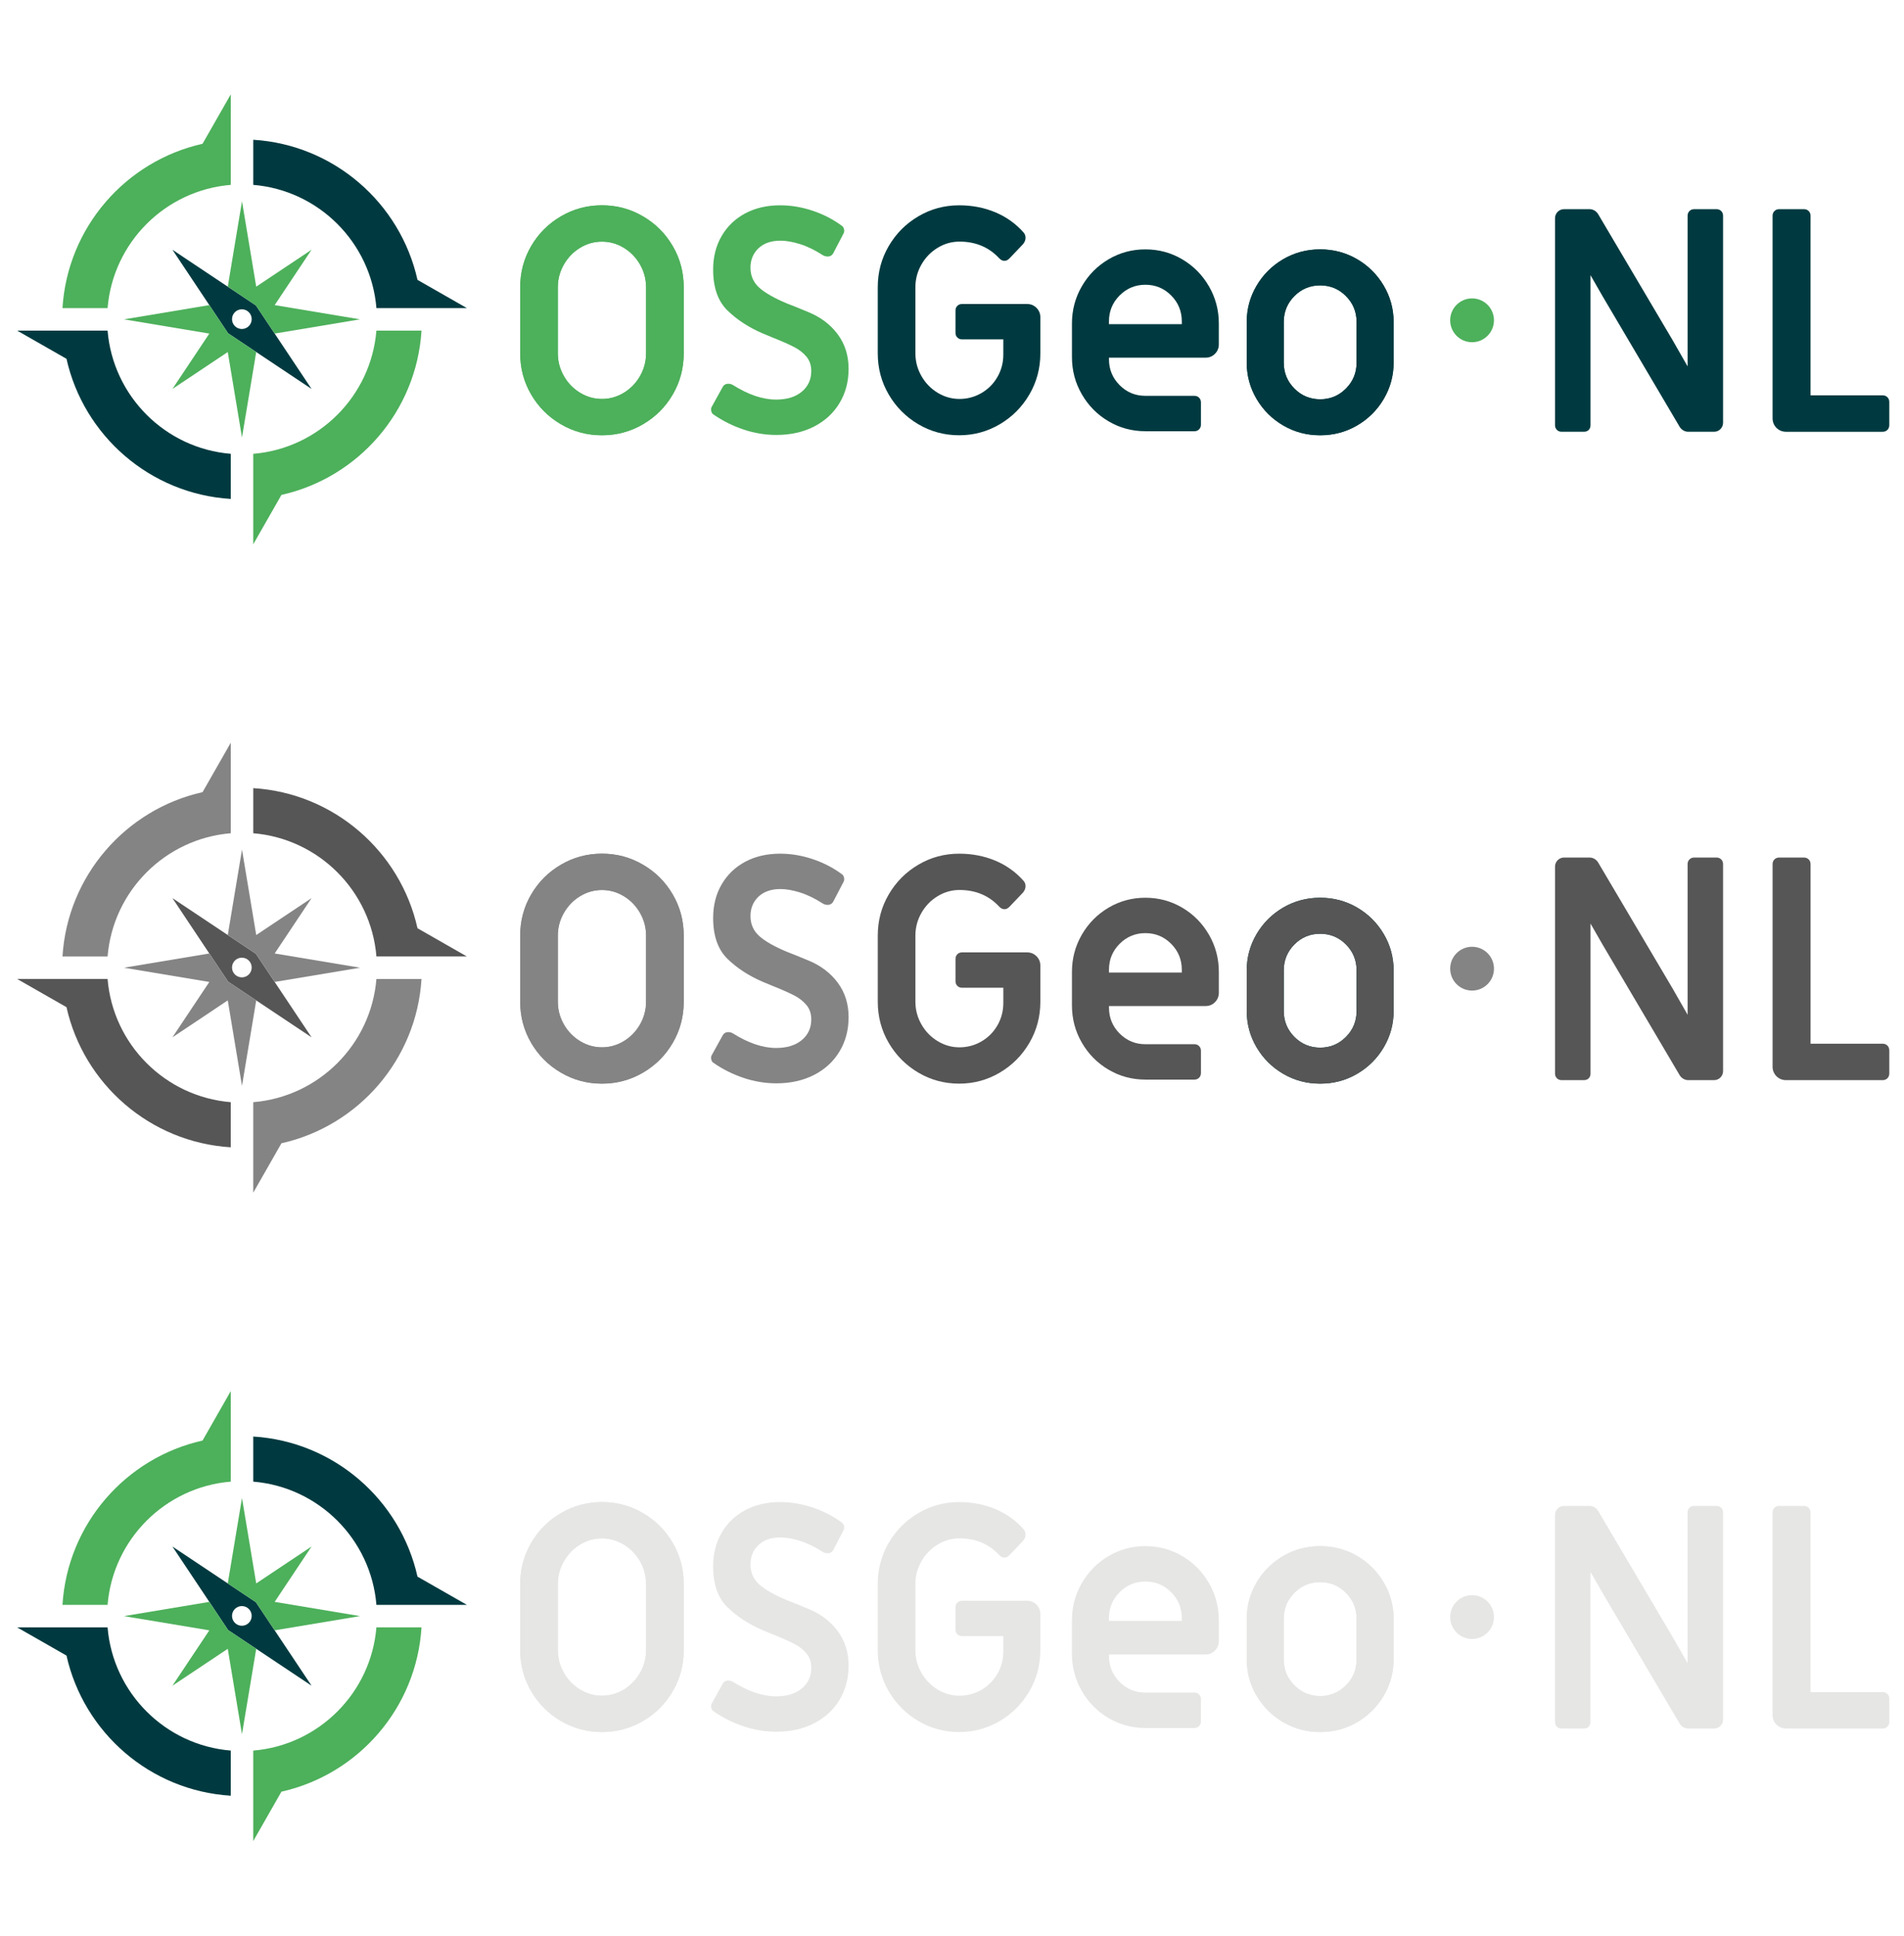 <?xml version="1.0" encoding="UTF-8" standalone="no"?>
<!-- Generator: Adobe Illustrator 17.0.1, SVG Export Plug-In . SVG Version: 6.00 Build 0)  -->

<svg
   xmlns:dc="http://purl.org/dc/elements/1.1/"
   xmlns:cc="http://creativecommons.org/ns#"
   xmlns:rdf="http://www.w3.org/1999/02/22-rdf-syntax-ns#"
   xmlns:svg="http://www.w3.org/2000/svg"
   xmlns="http://www.w3.org/2000/svg"
   xmlns:sodipodi="http://sodipodi.sourceforge.net/DTD/sodipodi-0.dtd"
   xmlns:inkscape="http://www.inkscape.org/namespaces/inkscape"
   version="1.1"
   id="Layer_1"
   x="0px"
   y="0px"
   width="185px"
   height="188px"
   viewBox="0 0 185 188"
   enable-background="new 0 0 185 188"
   xml:space="preserve"
   sodipodi:docname="logos2.svg"
   inkscape:version="0.92.3 (2405546, 2018-03-11)"><defs
   id="defs233"><polygon
     points="27.999 0.624 27.999 35.348 0.569 35.348 0.569 0.624"
     id="d" /><polygon
     points="0.458 0.791 31.955 0.791 31.955 40.793 0.458 40.793"
     id="c" /><polygon
     points="4.3233e-16 32.495 4.3233e-16 0.999 40.001 0.999 40.001 32.495"
     id="b" /><polygon
     points="31.704 40.953 0.207 40.953 0.207 0.999 31.704 0.999"
     id="a" /><polygon
     points="27.999 0.624 27.999 35.348 0.569 35.348 0.569 0.624"
     id="d-6" /><polygon
     points="0.458 0.791 31.955 0.791 31.955 40.793 0.458 40.793"
     id="c-4" /><polygon
     points="4.3233e-16 32.495 4.3233e-16 0.999 40.001 0.999 40.001 32.495"
     id="b-3" /><polygon
     points="31.704 40.953 0.207 40.953 0.207 0.999 31.704 0.999"
     id="a-4" /><polygon
     points="27.999 0.624 27.999 35.348 0.569 35.348 0.569 0.624"
     id="d-5" /><polygon
     points="0.458 0.791 31.955 0.791 31.955 40.793 0.458 40.793"
     id="c-8" /><polygon
     points="4.3233e-16 32.495 4.3233e-16 0.999 40.001 0.999 40.001 32.495"
     id="b-8" /><polygon
     points="31.704 40.953 0.207 40.953 0.207 0.999 31.704 0.999"
     id="a-9" /></defs><sodipodi:namedview
   pagecolor="#ffffff"
   bordercolor="#666666"
   borderopacity="1"
   objecttolerance="10"
   gridtolerance="10"
   guidetolerance="10"
   inkscape:pageopacity="0"
   inkscape:pageshadow="2"
   inkscape:window-width="2880"
   inkscape:window-height="1537"
   id="namedview231"
   showgrid="false"
   inkscape:snap-global="true"
   inkscape:zoom="2.5106383"
   inkscape:cx="-145.77869"
   inkscape:cy="137.48742"
   inkscape:window-x="-9"
   inkscape:window-y="-9"
   inkscape:window-maximized="1"
   inkscape:current-layer="Layer_1"
   inkscape:snap-bbox="false" />



<g
   transform="translate(-99.85,-77.597)"
   id="Dutch_Local_Chapter" /><g
   id="g5599"
   transform="matrix(0.504,0,0,0.504,231.935,73.112)"><path
     id="path45-9"
     d="m -352.05,61.642 c -2.421,-1.417 -4.333,-3.329 -5.741,-5.741 -1.406,-2.413 -2.112,-5.057 -2.112,-7.928 v -12.735 c 0,-2.871 0.706,-5.512 2.112,-7.922 1.409,-2.415 3.321,-4.33 5.741,-5.741 2.418,-1.419 5.054,-2.128 7.912,-2.128 2.855,0 5.491,0.708 7.912,2.128 2.418,1.411 4.333,3.326 5.739,5.741 1.409,2.41 2.112,5.052 2.112,7.922 v 12.734 c 0,2.871 -0.703,5.515 -2.112,7.928 -1.406,2.413 -3.321,4.325 -5.739,5.741 -2.421,1.414 -5.057,2.122 -7.912,2.122 -2.858,10e-4 -5.494,-0.707 -7.912,-2.121 m 12.135,-6.072 c 1.308,-0.796 2.349,-1.872 3.124,-3.228 0.772,-1.358 1.158,-2.812 1.158,-4.37 v -12.734 c 0,-1.558 -0.386,-3.012 -1.158,-4.367 -0.775,-1.353 -1.816,-2.434 -3.124,-3.23 -1.308,-0.796 -2.716,-1.196 -4.224,-1.196 -1.508,0 -2.916,0.399 -4.224,1.196 -1.308,0.796 -2.349,1.877 -3.124,3.23 -0.772,1.355 -1.161,2.809 -1.161,4.367 v 12.734 c 0,1.558 0.389,3.012 1.161,4.37 0.775,1.355 1.816,2.431 3.124,3.228 1.308,0.796 2.716,1.196 4.224,1.196 1.508,0 2.917,-0.4 4.224,-1.196"
     inkscape:connector-curvature="0"
     style="fill:#848484;fill-opacity:1" /><path
     id="path47-4"
     d="m -352.05,61.642 c -2.421,-1.417 -4.333,-3.329 -5.741,-5.741 -1.406,-2.413 -2.112,-5.057 -2.112,-7.928 v -12.735 c 0,-2.871 0.706,-5.512 2.112,-7.922 1.409,-2.415 3.321,-4.33 5.741,-5.741 2.418,-1.419 5.054,-2.128 7.912,-2.128 2.855,0 5.491,0.708 7.912,2.128 2.418,1.411 4.333,3.326 5.739,5.741 1.409,2.41 2.112,5.052 2.112,7.922 v 12.734 c 0,2.871 -0.703,5.515 -2.112,7.928 -1.406,2.413 -3.321,4.325 -5.739,5.741 -2.421,1.414 -5.057,2.122 -7.912,2.122 -2.858,10e-4 -5.494,-0.707 -7.912,-2.121 m 12.135,-6.072 c 1.308,-0.796 2.349,-1.872 3.124,-3.228 0.772,-1.358 1.158,-2.812 1.158,-4.37 v -12.734 c 0,-1.558 -0.386,-3.012 -1.158,-4.367 -0.775,-1.353 -1.816,-2.434 -3.124,-3.23 -1.308,-0.796 -2.716,-1.196 -4.224,-1.196 -1.508,0 -2.916,0.399 -4.224,1.196 -1.308,0.796 -2.349,1.877 -3.124,3.23 -0.772,1.355 -1.161,2.809 -1.161,4.367 v 12.734 c 0,1.558 0.389,3.012 1.161,4.37 0.775,1.355 1.816,2.431 3.124,3.228 1.308,0.796 2.716,1.196 4.224,1.196 1.508,0 2.917,-0.4 4.224,-1.196"
     inkscape:connector-curvature="0"
     style="fill:#848484;fill-opacity:1" /><path
     id="path49-4"
     d="m -316.844,62.656 c -2.082,-0.698 -4.016,-1.662 -5.8,-2.9 -0.2,-0.12 -0.338,-0.328 -0.415,-0.626 -0.083,-0.304 -0.059,-0.57 0.059,-0.81 l 2.082,-3.768 c 0.237,-0.477 0.612,-0.719 1.129,-0.719 0.317,0 0.615,0.083 0.895,0.242 2.972,1.872 5.749,2.812 8.327,2.812 2.098,0 3.757,-0.514 4.966,-1.529 1.209,-1.017 1.814,-2.341 1.814,-3.976 0,-1.076 -0.298,-1.981 -0.892,-2.722 -0.597,-0.738 -1.39,-1.366 -2.378,-1.885 -0.993,-0.514 -2.442,-1.156 -4.343,-1.912 l -1.726,-0.716 c -2.698,-1.156 -4.966,-2.634 -6.809,-4.426 -1.845,-1.795 -2.77,-4.429 -2.77,-7.896 0,-2.431 0.546,-4.586 1.638,-6.458 1.092,-1.875 2.607,-3.329 4.551,-4.367 1.944,-1.036 4.184,-1.555 6.721,-1.555 2.104,0 4.194,0.352 6.277,1.049 2.08,0.7 3.955,1.664 5.622,2.9 0.197,0.117 0.336,0.328 0.415,0.628 0.08,0.298 0.059,0.57 -0.059,0.807 l -1.963,3.768 c -0.237,0.479 -0.618,0.716 -1.132,0.716 -0.32,0 -0.615,-0.08 -0.892,-0.237 -1.547,-0.999 -3.025,-1.715 -4.431,-2.154 -1.409,-0.439 -2.668,-0.658 -3.779,-0.658 -1.784,0 -3.193,0.49 -4.224,1.462 -1.031,0.98 -1.545,2.226 -1.545,3.742 0,1.553 0.565,2.839 1.694,3.856 1.132,1.015 2.945,2.043 5.443,3.081 0.357,0.12 1.715,0.668 4.074,1.643 2.359,0.977 4.234,2.402 5.622,4.274 1.39,1.877 2.082,4.09 2.082,6.639 0,2.474 -0.586,4.676 -1.755,6.61 -1.169,1.936 -2.807,3.441 -4.908,4.516 -2.101,1.075 -4.522,1.614 -7.257,1.614 -2.138,0.002 -4.25,-0.347 -6.333,-1.045"
     inkscape:connector-curvature="0"
     style="fill:#848484;fill-opacity:1" /><path
     id="path51-6"
     d="m -283.147,61.642 c -2.402,-1.417 -4.303,-3.329 -5.712,-5.741 -1.409,-2.413 -2.109,-5.057 -2.109,-7.928 v -12.735 c 0,-2.871 0.7,-5.512 2.109,-7.925 1.409,-2.415 3.31,-4.327 5.712,-5.739 2.397,-1.419 5.025,-2.128 7.882,-2.128 2.498,0 4.817,0.453 6.958,1.345 2.141,0.897 3.965,2.208 5.472,3.917 0.237,0.282 0.357,0.62 0.357,1.02 0,0.397 -0.16,0.796 -0.474,1.196 l -2.62,2.748 c -0.317,0.322 -0.634,0.479 -0.951,0.479 -0.397,0 -0.754,-0.176 -1.071,-0.538 -1.984,-2.109 -4.522,-3.169 -7.616,-3.169 -1.507,0 -2.913,0.399 -4.221,1.196 -1.31,0.796 -2.351,1.877 -3.124,3.23 -0.772,1.355 -1.158,2.809 -1.158,4.367 v 12.734 c 0,1.558 0.386,3.012 1.158,4.367 0.772,1.358 1.814,2.434 3.124,3.23 1.308,0.796 2.714,1.196 4.221,1.196 1.51,0 2.916,-0.378 4.226,-1.134 1.308,-0.759 2.338,-1.798 3.092,-3.113 0.754,-1.313 1.129,-2.751 1.129,-4.303 v -2.932 h -7.968 c -0.359,0 -0.655,-0.12 -0.895,-0.357 -0.237,-0.24 -0.357,-0.541 -0.357,-0.9 v -4.303 c 0,-0.357 0.12,-0.66 0.357,-0.897 0.24,-0.242 0.535,-0.357 0.895,-0.357 h 12.551 c 0.714,0 1.316,0.248 1.814,0.743 0.495,0.501 0.743,1.108 0.743,1.824 v 6.937 c 0,2.871 -0.706,5.515 -2.112,7.928 -1.406,2.413 -3.31,4.325 -5.709,5.741 -2.402,1.414 -5.009,2.122 -7.821,2.122 -2.857,10e-4 -5.486,-0.707 -7.882,-2.121"
     inkscape:connector-curvature="0"
     style="fill:#565656;fill-opacity:1" /><path
     id="path53-9"
     d="m -246.482,61.07 c -2.162,-1.273 -3.877,-3.009 -5.145,-5.203 -1.27,-2.189 -1.904,-4.58 -1.904,-7.174 v -6.458 c 0,-2.591 0.634,-4.985 1.904,-7.179 1.268,-2.189 2.983,-3.925 5.145,-5.201 2.16,-1.276 4.53,-1.917 7.108,-1.917 2.578,0 4.948,0.642 7.108,1.917 2.162,1.276 3.877,3.012 5.145,5.201 1.27,2.194 1.907,4.588 1.907,7.179 v 4.008 c 0,0.716 -0.25,1.324 -0.743,1.821 -0.498,0.501 -1.102,0.746 -1.816,0.746 h -18.62 v 0.304 c 0,1.952 0.684,3.614 2.053,4.99 1.369,1.377 3.025,2.061 4.967,2.061 h 9.459 c 0.357,0 0.655,0.122 0.892,0.362 0.237,0.24 0.357,0.535 0.357,0.895 v 4.309 c 0,0.357 -0.12,0.655 -0.357,0.897 -0.237,0.237 -0.535,0.357 -0.892,0.357 h -9.459 c -2.58,0 -4.95,-0.639 -7.109,-1.915 m 14.127,-18.718 v -0.535 c 0,-1.957 -0.684,-3.619 -2.051,-4.996 -1.369,-1.374 -3.028,-2.061 -4.969,-2.061 -1.941,0 -3.598,0.687 -4.967,2.061 -1.369,1.377 -2.053,3.038 -2.053,4.996 v 0.535 z"
     inkscape:connector-curvature="0"
     style="fill:#565656;fill-opacity:1" /><path
     id="path55-4"
     d="m -212.786,61.879 c -2.162,-1.257 -3.877,-2.959 -5.148,-5.113 -1.268,-2.154 -1.901,-4.487 -1.901,-6.998 v -7.835 c 0,-2.511 0.634,-4.844 1.901,-6.998 1.27,-2.149 2.985,-3.856 5.148,-5.113 2.16,-1.254 4.53,-1.883 7.108,-1.883 2.578,0 4.945,0.628 7.108,1.883 2.16,1.257 3.877,2.964 5.148,5.113 1.268,2.154 1.904,4.487 1.904,6.998 v 7.835 c 0,2.511 -0.636,4.844 -1.904,6.998 -1.27,2.154 -2.988,3.856 -5.148,5.113 -2.162,1.257 -4.53,1.883 -7.108,1.883 -2.578,0 -4.948,-0.626 -7.108,-1.883 m 12.074,-7.118 c 1.369,-1.374 2.053,-3.041 2.053,-4.993 v -7.835 c 0,-1.952 -0.684,-3.616 -2.053,-4.993 -1.366,-1.377 -3.025,-2.061 -4.966,-2.061 -1.944,0 -3.6,0.684 -4.969,2.061 -1.366,1.377 -2.051,3.041 -2.051,4.993 v 7.835 c 0,1.952 0.684,3.619 2.051,4.993 1.369,1.377 3.025,2.066 4.969,2.066 1.941,10e-4 3.6,-0.689 4.966,-2.066"
     inkscape:connector-curvature="0"
     style="fill:#003a40" /><path
     id="path57-9"
     d="m -200.71,54.764 c 1.369,-1.374 2.053,-3.041 2.053,-4.994 v -7.835 c 0,-1.952 -0.684,-3.615 -2.053,-4.994 -1.367,-1.376 -3.025,-2.06 -4.968,-2.06 -1.943,0 -3.599,0.685 -4.968,2.06 -1.367,1.378 -2.051,3.041 -2.051,4.994 v 7.835 c 0,1.952 0.685,3.62 2.051,4.994 1.369,1.376 3.025,2.067 4.968,2.067 1.943,0 3.601,-0.692 4.968,-2.067 m -12.075,7.118 c -2.161,-1.256 -3.877,-2.958 -5.148,-5.113 -1.268,-2.155 -1.902,-4.488 -1.902,-6.999 v -7.835 c 0,-2.511 0.634,-4.844 1.902,-6.999 1.27,-2.148 2.986,-3.857 5.148,-5.113 2.159,-1.254 4.53,-1.884 7.107,-1.884 2.579,0 4.945,0.629 7.109,1.884 2.159,1.256 3.877,2.965 5.148,5.113 1.268,2.155 1.904,4.488 1.904,6.999 v 7.835 c 0,2.511 -0.636,4.844 -1.904,6.999 -1.27,2.155 -2.988,3.857 -5.148,5.113 -2.164,1.257 -4.53,1.884 -7.109,1.884 -2.578,-0.001 -4.948,-0.628 -7.107,-1.884"
     inkscape:connector-curvature="0"
     style="fill:#565656;fill-opacity:1" /><g
     id="g63-2"
     transform="translate(-474.849,-9.138)"
     style="fill:#565656;fill-opacity:1"><path
       id="path59-1"
       d="M 314.447,70.966 V 31.068 c 0,-0.96 0.78,-1.74 1.74,-1.74 h 4.92 c 0.66,0 1.26,0.36 1.619,0.9 l 14.4,24.359 2.879,5.04 V 30.588 c 0,-0.72 0.54,-1.26 1.261,-1.26 h 4.319 c 0.72,0 1.26,0.54 1.26,1.26 v 39.898 c 0,0.96 -0.779,1.74 -1.739,1.74 h -4.98 c -0.659,0 -1.26,-0.36 -1.619,-0.9 l -14.88,-25.199 -2.34,-4.08 v 28.919 c 0,0.78 -0.54,1.26 -1.26,1.26 h -4.32 c -0.72,0 -1.26,-0.54 -1.26,-1.26 z"
       inkscape:connector-curvature="0"
       style="fill:#565656;fill-opacity:1" /><path
       id="path61-9"
       d="M 356.388,69.646 V 30.588 c 0,-0.72 0.54,-1.26 1.26,-1.26 h 4.8 c 0.721,0 1.261,0.54 1.261,1.26 v 34.619 h 13.919 c 0.72,0 1.26,0.54 1.26,1.26 v 4.5 c 0,0.72 -0.54,1.26 -1.26,1.26 h -18.659 c -1.441,-0.001 -2.581,-1.141 -2.581,-2.581 z"
       inkscape:connector-curvature="0"
       style="fill:#565656;fill-opacity:1" /></g><path
     id="path65-4"
     d="m -172.172,41.608 c 0,-2.331 -1.89,-4.222 -4.222,-4.222 -2.331,0 -4.222,1.89 -4.222,4.222 0,2.331 1.89,4.222 4.222,4.222 2.331,0 4.222,-1.891 4.222,-4.222"
     inkscape:connector-curvature="0"
     style="fill:#848484;fill-opacity:1" /><g
     id="g84-9"
     transform="translate(-474.849,-9.138)"><path
       id="path70-3"
       d="M 59.147,24.648 V 15.956 7.21 L 53.71,16.729 C 38.899,20.044 27.669,32.826 26.707,48.395 h 8.694 C 36.444,35.761 46.514,25.691 59.147,24.648"
       inkscape:connector-curvature="0"
       style="fill:#848484;fill-opacity:1" /><path
       id="path72-0"
       d="m 35.4,52.729 h -8.69 -8.747 l 9.519,5.437 c 3.317,14.811 16.095,26.041 31.664,27.003 V 76.473 C 46.512,75.433 36.442,65.363 35.4,52.729"
       inkscape:connector-curvature="0"
       style="fill:#565656;fill-opacity:1" /><path
       id="path74-5"
       d="m 87.23,48.394 h 8.692 8.745 L 95.148,42.955 C 91.835,28.146 79.05,16.916 63.484,15.956 v 8.692 c 12.633,1.043 22.701,11.113 23.746,23.746"
       inkscape:connector-curvature="0"
       style="fill:#565656;fill-opacity:1" /><path
       id="path76-5"
       d="m 63.482,76.475 v 8.692 8.747 l 5.437,-9.519 C 83.73,81.08 94.96,68.295 95.922,52.731 H 87.228 C 86.186,65.362 76.116,75.43 63.482,76.475"
       inkscape:connector-curvature="0"
       style="fill:#848484;fill-opacity:1" /><path
       id="path78-7"
       d="m 61.288,52.419 c -1.047,0 -1.897,-0.85 -1.897,-1.897 0,-1.05 0.85,-1.895 1.897,-1.895 1.047,0 1.895,0.845 1.895,1.895 0,1.047 -0.847,1.897 -1.895,1.897 M 63.996,47.88 47.904,37.151 58.633,53.244 74.726,63.973 Z"
       inkscape:connector-curvature="0"
       style="fill:#565656;fill-opacity:1" /><polygon
       id="polygon80-7"
       points="55.015,53.306 47.903,63.973 58.571,56.859 61.313,73.322 64.058,56.859 58.633,53.244 55.015,47.818 38.555,50.563 "
       style="fill:#848484;fill-opacity:1" /><polygon
       id="polygon82-0"
       points="61.315,27.803 58.573,44.263 63.996,47.881 67.614,53.304 84.074,50.561 67.614,47.818 74.725,37.149 64.058,44.263 "
       style="fill:#848484;fill-opacity:1" /></g></g><g
   id="g5621"
   transform="matrix(0.504,0,0,0.504,231.533,89.113)"><path
     id="path45-6"
     d="m -351.254,154.845 c -2.421,-1.417 -4.333,-3.329 -5.741,-5.741 -1.406,-2.413 -2.112,-5.057 -2.112,-7.928 v -12.735 c 0,-2.871 0.706,-5.512 2.112,-7.922 1.409,-2.415 3.321,-4.33 5.741,-5.741 2.418,-1.419 5.054,-2.128 7.912,-2.128 2.855,0 5.491,0.708 7.912,2.128 2.418,1.411 4.333,3.326 5.739,5.741 1.409,2.41 2.112,5.052 2.112,7.922 v 12.734 c 0,2.871 -0.703,5.515 -2.112,7.928 -1.406,2.413 -3.321,4.325 -5.739,5.741 -2.421,1.414 -5.057,2.122 -7.912,2.122 -2.858,0.001 -5.494,-0.707 -7.912,-2.121 m 12.135,-6.072 c 1.308,-0.796 2.349,-1.872 3.124,-3.228 0.772,-1.358 1.158,-2.812 1.158,-4.37 v -12.734 c 0,-1.558 -0.386,-3.012 -1.158,-4.367 -0.775,-1.353 -1.816,-2.434 -3.124,-3.23 -1.308,-0.796 -2.716,-1.196 -4.224,-1.196 -1.508,0 -2.916,0.399 -4.224,1.196 -1.308,0.796 -2.349,1.877 -3.124,3.23 -0.772,1.355 -1.161,2.809 -1.161,4.367 v 12.734 c 0,1.558 0.389,3.012 1.161,4.37 0.775,1.355 1.816,2.431 3.124,3.228 1.308,0.796 2.716,1.196 4.224,1.196 1.508,0 2.917,-0.4 4.224,-1.196"
     inkscape:connector-curvature="0"
     style="fill:#e6e6e5;fill-opacity:1" /><path
     id="path47-6"
     d="m -351.254,154.845 c -2.421,-1.417 -4.333,-3.329 -5.741,-5.741 -1.406,-2.413 -2.112,-5.057 -2.112,-7.928 v -12.735 c 0,-2.871 0.706,-5.512 2.112,-7.922 1.409,-2.415 3.321,-4.33 5.741,-5.741 2.418,-1.419 5.054,-2.128 7.912,-2.128 2.855,0 5.491,0.708 7.912,2.128 2.418,1.411 4.333,3.326 5.739,5.741 1.409,2.41 2.112,5.052 2.112,7.922 v 12.734 c 0,2.871 -0.703,5.515 -2.112,7.928 -1.406,2.413 -3.321,4.325 -5.739,5.741 -2.421,1.414 -5.057,2.122 -7.912,2.122 -2.858,0.001 -5.494,-0.707 -7.912,-2.121 m 12.135,-6.072 c 1.308,-0.796 2.349,-1.872 3.124,-3.228 0.772,-1.358 1.158,-2.812 1.158,-4.37 v -12.734 c 0,-1.558 -0.386,-3.012 -1.158,-4.367 -0.775,-1.353 -1.816,-2.434 -3.124,-3.23 -1.308,-0.796 -2.716,-1.196 -4.224,-1.196 -1.508,0 -2.916,0.399 -4.224,1.196 -1.308,0.796 -2.349,1.877 -3.124,3.23 -0.772,1.355 -1.161,2.809 -1.161,4.367 v 12.734 c 0,1.558 0.389,3.012 1.161,4.37 0.775,1.355 1.816,2.431 3.124,3.228 1.308,0.796 2.716,1.196 4.224,1.196 1.508,0 2.917,-0.4 4.224,-1.196"
     inkscape:connector-curvature="0"
     style="fill:#e6e6e5;fill-opacity:1" /><path
     id="path49-9"
     d="m -316.048,155.859 c -2.082,-0.698 -4.016,-1.662 -5.8,-2.9 -0.2,-0.12 -0.338,-0.328 -0.415,-0.626 -0.083,-0.304 -0.059,-0.57 0.059,-0.81 l 2.082,-3.768 c 0.237,-0.477 0.612,-0.719 1.129,-0.719 0.317,0 0.615,0.083 0.895,0.242 2.972,1.872 5.749,2.812 8.327,2.812 2.098,0 3.757,-0.514 4.966,-1.529 1.209,-1.017 1.814,-2.341 1.814,-3.976 0,-1.076 -0.298,-1.981 -0.892,-2.722 -0.597,-0.738 -1.39,-1.366 -2.378,-1.885 -0.993,-0.514 -2.442,-1.156 -4.343,-1.912 l -1.726,-0.716 c -2.698,-1.156 -4.966,-2.634 -6.809,-4.426 -1.845,-1.795 -2.77,-4.429 -2.77,-7.896 0,-2.431 0.546,-4.586 1.638,-6.458 1.092,-1.875 2.607,-3.329 4.551,-4.367 1.944,-1.036 4.184,-1.555 6.721,-1.555 2.104,0 4.194,0.352 6.277,1.049 2.08,0.7 3.955,1.664 5.622,2.9 0.197,0.117 0.336,0.328 0.415,0.628 0.08,0.298 0.059,0.57 -0.059,0.807 l -1.963,3.768 c -0.237,0.479 -0.618,0.716 -1.132,0.716 -0.32,0 -0.615,-0.08 -0.892,-0.237 -1.547,-0.999 -3.025,-1.715 -4.431,-2.154 -1.409,-0.439 -2.668,-0.658 -3.779,-0.658 -1.784,0 -3.193,0.49 -4.224,1.462 -1.031,0.98 -1.545,2.226 -1.545,3.742 0,1.553 0.565,2.839 1.694,3.856 1.132,1.015 2.945,2.043 5.443,3.081 0.357,0.12 1.715,0.668 4.074,1.643 2.359,0.977 4.234,2.402 5.622,4.274 1.39,1.877 2.082,4.09 2.082,6.639 0,2.474 -0.586,4.676 -1.755,6.61 -1.169,1.936 -2.807,3.441 -4.908,4.516 -2.101,1.075 -4.522,1.614 -7.257,1.614 -2.138,0.002 -4.25,-0.347 -6.333,-1.045"
     inkscape:connector-curvature="0"
     style="fill:#e6e6e5;fill-opacity:1" /><path
     id="path51-5"
     d="m -282.351,154.845 c -2.402,-1.417 -4.303,-3.329 -5.712,-5.741 -1.409,-2.413 -2.109,-5.057 -2.109,-7.928 v -12.735 c 0,-2.871 0.7,-5.512 2.109,-7.925 1.409,-2.415 3.31,-4.327 5.712,-5.739 2.397,-1.419 5.025,-2.128 7.882,-2.128 2.498,0 4.817,0.453 6.958,1.345 2.141,0.897 3.965,2.208 5.472,3.917 0.237,0.282 0.357,0.62 0.357,1.02 0,0.397 -0.16,0.796 -0.474,1.196 l -2.62,2.748 c -0.317,0.322 -0.634,0.479 -0.951,0.479 -0.397,0 -0.754,-0.176 -1.071,-0.538 -1.984,-2.109 -4.522,-3.169 -7.616,-3.169 -1.507,0 -2.913,0.399 -4.221,1.196 -1.31,0.796 -2.351,1.877 -3.124,3.23 -0.772,1.355 -1.158,2.809 -1.158,4.367 v 12.734 c 0,1.558 0.386,3.012 1.158,4.367 0.772,1.358 1.814,2.434 3.124,3.23 1.308,0.796 2.714,1.196 4.221,1.196 1.51,0 2.916,-0.378 4.226,-1.134 1.308,-0.759 2.338,-1.798 3.092,-3.113 0.754,-1.313 1.129,-2.751 1.129,-4.303 v -2.932 h -7.968 c -0.359,0 -0.655,-0.12 -0.895,-0.357 -0.237,-0.24 -0.357,-0.541 -0.357,-0.9 v -4.303 c 0,-0.357 0.12,-0.66 0.357,-0.897 0.24,-0.242 0.535,-0.357 0.895,-0.357 h 12.551 c 0.714,0 1.316,0.248 1.814,0.743 0.495,0.501 0.743,1.108 0.743,1.824 v 6.937 c 0,2.871 -0.706,5.515 -2.112,7.928 -1.406,2.413 -3.31,4.325 -5.709,5.741 -2.402,1.414 -5.009,2.122 -7.821,2.122 -2.857,0.001 -5.486,-0.707 -7.882,-2.121"
     inkscape:connector-curvature="0"
     style="fill:#e6e6e5;fill-opacity:1" /><path
     id="path53-5"
     d="m -245.686,154.273 c -2.162,-1.273 -3.877,-3.009 -5.145,-5.203 -1.27,-2.189 -1.904,-4.58 -1.904,-7.174 v -6.458 c 0,-2.591 0.634,-4.985 1.904,-7.179 1.268,-2.189 2.983,-3.925 5.145,-5.201 2.16,-1.276 4.53,-1.917 7.108,-1.917 2.578,0 4.948,0.642 7.108,1.917 2.162,1.276 3.877,3.012 5.145,5.201 1.27,2.194 1.907,4.588 1.907,7.179 v 4.008 c 0,0.716 -0.25,1.324 -0.743,1.821 -0.498,0.501 -1.102,0.746 -1.816,0.746 h -18.62 v 0.304 c 0,1.952 0.684,3.614 2.053,4.99 1.369,1.377 3.025,2.061 4.967,2.061 h 9.459 c 0.357,0 0.655,0.122 0.892,0.362 0.237,0.24 0.357,0.535 0.357,0.895 v 4.309 c 0,0.357 -0.12,0.655 -0.357,0.897 -0.237,0.237 -0.535,0.357 -0.892,0.357 h -9.459 c -2.58,0 -4.95,-0.639 -7.109,-1.915 m 14.127,-18.718 v -0.535 c 0,-1.957 -0.684,-3.619 -2.051,-4.996 -1.369,-1.374 -3.028,-2.061 -4.969,-2.061 -1.941,0 -3.598,0.687 -4.967,2.061 -1.369,1.377 -2.053,3.038 -2.053,4.996 v 0.535 z"
     inkscape:connector-curvature="0"
     style="fill:#e6e6e5;fill-opacity:1" /><path
     id="path55-6"
     d="m -211.99,155.082 c -2.162,-1.257 -3.877,-2.959 -5.148,-5.113 -1.268,-2.154 -1.901,-4.487 -1.901,-6.998 v -7.835 c 0,-2.511 0.634,-4.844 1.901,-6.998 1.27,-2.149 2.985,-3.856 5.148,-5.113 2.16,-1.254 4.53,-1.883 7.108,-1.883 2.578,0 4.945,0.628 7.108,1.883 2.16,1.257 3.877,2.964 5.148,5.113 1.268,2.154 1.904,4.487 1.904,6.998 v 7.835 c 0,2.511 -0.636,4.844 -1.904,6.998 -1.27,2.154 -2.988,3.856 -5.148,5.113 -2.162,1.257 -4.53,1.883 -7.108,1.883 -2.578,0 -4.948,-0.626 -7.108,-1.883 m 12.074,-7.118 c 1.369,-1.374 2.053,-3.041 2.053,-4.993 v -7.835 c 0,-1.952 -0.684,-3.616 -2.053,-4.993 -1.366,-1.377 -3.025,-2.061 -4.966,-2.061 -1.944,0 -3.6,0.684 -4.969,2.061 -1.366,1.377 -2.051,3.041 -2.051,4.993 v 7.835 c 0,1.952 0.684,3.619 2.051,4.993 1.369,1.377 3.025,2.066 4.969,2.066 1.941,0.001 3.6,-0.689 4.966,-2.066"
     inkscape:connector-curvature="0"
     style="fill:#e6e6e5;fill-opacity:1" /><path
     id="path57-0"
     d="m -199.914,147.967 c 1.369,-1.374 2.053,-3.041 2.053,-4.994 v -7.835 c 0,-1.952 -0.684,-3.615 -2.053,-4.994 -1.367,-1.376 -3.025,-2.06 -4.968,-2.06 -1.943,0 -3.599,0.685 -4.968,2.06 -1.367,1.378 -2.051,3.041 -2.051,4.994 v 7.835 c 0,1.952 0.685,3.62 2.051,4.994 1.369,1.376 3.025,2.067 4.968,2.067 1.943,0 3.601,-0.692 4.968,-2.067 m -12.075,7.118 c -2.161,-1.256 -3.877,-2.958 -5.148,-5.113 -1.268,-2.155 -1.902,-4.488 -1.902,-6.999 v -7.835 c 0,-2.511 0.634,-4.844 1.902,-6.999 1.27,-2.148 2.986,-3.857 5.148,-5.113 2.159,-1.254 4.53,-1.884 7.107,-1.884 2.579,0 4.945,0.629 7.109,1.884 2.159,1.256 3.877,2.965 5.148,5.113 1.268,2.155 1.904,4.488 1.904,6.999 v 7.835 c 0,2.511 -0.636,4.844 -1.904,6.999 -1.27,2.155 -2.988,3.857 -5.148,5.113 -2.164,1.257 -4.53,1.884 -7.109,1.884 -2.578,-0.001 -4.948,-0.628 -7.107,-1.884"
     inkscape:connector-curvature="0"
     style="fill:#e6e6e5;fill-opacity:1" /><g
     id="g63-24"
     transform="translate(-474.053,84.065)"
     style="fill:#e6e6e5;fill-opacity:1"><path
       id="path59-0"
       d="M 314.447,70.966 V 31.068 c 0,-0.96 0.78,-1.74 1.74,-1.74 h 4.92 c 0.66,0 1.26,0.36 1.619,0.9 l 14.4,24.359 2.879,5.04 V 30.588 c 0,-0.72 0.54,-1.26 1.261,-1.26 h 4.319 c 0.72,0 1.26,0.54 1.26,1.26 v 39.898 c 0,0.96 -0.779,1.74 -1.739,1.74 h -4.98 c -0.659,0 -1.26,-0.36 -1.619,-0.9 l -14.88,-25.199 -2.34,-4.08 v 28.919 c 0,0.78 -0.54,1.26 -1.26,1.26 h -4.32 c -0.72,0 -1.26,-0.54 -1.26,-1.26 z"
       inkscape:connector-curvature="0"
       style="fill:#e6e6e5;fill-opacity:1" /><path
       id="path61-6"
       d="M 356.388,69.646 V 30.588 c 0,-0.72 0.54,-1.26 1.26,-1.26 h 4.8 c 0.721,0 1.261,0.54 1.261,1.26 v 34.619 h 13.919 c 0.72,0 1.26,0.54 1.26,1.26 v 4.5 c 0,0.72 -0.54,1.26 -1.26,1.26 h -18.659 c -1.441,-0.001 -2.581,-1.141 -2.581,-2.581 z"
       inkscape:connector-curvature="0"
       style="fill:#e6e6e5;fill-opacity:1" /></g><path
     id="path65-9"
     d="m -171.376,134.811 c 0,-2.331 -1.89,-4.222 -4.222,-4.222 -2.331,0 -4.222,1.89 -4.222,4.222 0,2.331 1.89,4.222 4.222,4.222 2.331,0 4.222,-1.891 4.222,-4.222"
     inkscape:connector-curvature="0"
     style="fill:#e6e6e5;fill-opacity:1" /><g
     transform="translate(-474.053,84.065)"
     id="OSGeo_mark-6"><g
       id="g84-7"><path
         style="fill:#4db05b"
         inkscape:connector-curvature="0"
         d="M 59.147,24.648 V 15.956 7.21 L 53.71,16.729 C 38.899,20.044 27.669,32.826 26.707,48.395 h 8.694 C 36.444,35.761 46.514,25.691 59.147,24.648"
         id="path70-2" /><path
         style="fill:#003a40"
         inkscape:connector-curvature="0"
         d="m 35.4,52.729 h -8.69 -8.747 l 9.519,5.437 c 3.317,14.811 16.095,26.041 31.664,27.003 V 76.473 C 46.512,75.433 36.442,65.363 35.4,52.729"
         id="path72-07" /><path
         style="fill:#003a40"
         inkscape:connector-curvature="0"
         d="m 87.23,48.394 h 8.692 8.745 L 95.148,42.955 C 91.835,28.146 79.05,16.916 63.484,15.956 v 8.692 c 12.633,1.043 22.701,11.113 23.746,23.746"
         id="path74-8" /><path
         style="fill:#4db05b"
         inkscape:connector-curvature="0"
         d="m 63.482,76.475 v 8.692 8.747 l 5.437,-9.519 C 83.73,81.08 94.96,68.295 95.922,52.731 H 87.228 C 86.186,65.362 76.116,75.43 63.482,76.475"
         id="path76-51" /><path
         style="fill:#003a40"
         inkscape:connector-curvature="0"
         d="m 61.288,52.419 c -1.047,0 -1.897,-0.85 -1.897,-1.897 0,-1.05 0.85,-1.895 1.897,-1.895 1.047,0 1.895,0.845 1.895,1.895 0,1.047 -0.847,1.897 -1.895,1.897 M 63.996,47.88 47.904,37.151 58.633,53.244 74.726,63.973 Z"
         id="path78-0" /><polygon
         style="fill:#4db05b"
         points="55.015,47.818 38.555,50.563 55.015,53.306 47.903,63.973 58.571,56.859 61.313,73.322 64.058,56.859 58.633,53.244 "
         id="polygon80-0" /><polygon
         style="fill:#4db05b"
         points="74.725,37.149 64.058,44.263 61.315,27.803 58.573,44.263 63.996,47.881 67.614,53.304 84.074,50.561 67.614,47.818 "
         id="polygon82-2" /></g></g></g><g
   id="g5578"
   transform="matrix(0.504,0,0,0.504,231.435,62.308)"><path
     id="path45"
     d="m -351.059,-41.868 c -2.421,-1.417 -4.333,-3.329 -5.741,-5.741 -1.406,-2.413 -2.112,-5.057 -2.112,-7.928 v -12.735 c 0,-2.871 0.706,-5.512 2.112,-7.922 1.409,-2.415 3.321,-4.33 5.741,-5.741 2.418,-1.419 5.054,-2.128 7.912,-2.128 2.855,0 5.491,0.708 7.912,2.128 2.418,1.411 4.333,3.326 5.739,5.741 1.409,2.41 2.112,5.052 2.112,7.922 v 12.734 c 0,2.871 -0.703,5.515 -2.112,7.928 -1.406,2.413 -3.321,4.325 -5.739,5.741 -2.421,1.414 -5.057,2.122 -7.912,2.122 -2.858,10e-4 -5.494,-0.707 -7.912,-2.121 m 12.135,-6.072 c 1.308,-0.796 2.349,-1.872 3.124,-3.228 0.772,-1.358 1.158,-2.812 1.158,-4.37 v -12.734 c 0,-1.558 -0.386,-3.012 -1.158,-4.367 -0.775,-1.353 -1.816,-2.434 -3.124,-3.23 -1.308,-0.796 -2.716,-1.196 -4.224,-1.196 -1.508,0 -2.916,0.399 -4.224,1.196 -1.308,0.796 -2.349,1.877 -3.124,3.23 -0.772,1.355 -1.161,2.809 -1.161,4.367 v 12.734 c 0,1.558 0.389,3.012 1.161,4.37 0.775,1.355 1.816,2.431 3.124,3.228 1.308,0.796 2.716,1.196 4.224,1.196 1.508,0 2.917,-0.4 4.224,-1.196"
     inkscape:connector-curvature="0"
     style="fill:#4db05b" /><path
     id="path47"
     d="m -351.059,-41.868 c -2.421,-1.417 -4.333,-3.329 -5.741,-5.741 -1.406,-2.413 -2.112,-5.057 -2.112,-7.928 v -12.735 c 0,-2.871 0.706,-5.512 2.112,-7.922 1.409,-2.415 3.321,-4.33 5.741,-5.741 2.418,-1.419 5.054,-2.128 7.912,-2.128 2.855,0 5.491,0.708 7.912,2.128 2.418,1.411 4.333,3.326 5.739,5.741 1.409,2.41 2.112,5.052 2.112,7.922 v 12.734 c 0,2.871 -0.703,5.515 -2.112,7.928 -1.406,2.413 -3.321,4.325 -5.739,5.741 -2.421,1.414 -5.057,2.122 -7.912,2.122 -2.858,10e-4 -5.494,-0.707 -7.912,-2.121 m 12.135,-6.072 c 1.308,-0.796 2.349,-1.872 3.124,-3.228 0.772,-1.358 1.158,-2.812 1.158,-4.37 v -12.734 c 0,-1.558 -0.386,-3.012 -1.158,-4.367 -0.775,-1.353 -1.816,-2.434 -3.124,-3.23 -1.308,-0.796 -2.716,-1.196 -4.224,-1.196 -1.508,0 -2.916,0.399 -4.224,1.196 -1.308,0.796 -2.349,1.877 -3.124,3.23 -0.772,1.355 -1.161,2.809 -1.161,4.367 v 12.734 c 0,1.558 0.389,3.012 1.161,4.37 0.775,1.355 1.816,2.431 3.124,3.228 1.308,0.796 2.716,1.196 4.224,1.196 1.508,0 2.917,-0.4 4.224,-1.196"
     inkscape:connector-curvature="0"
     style="fill:#4db05b" /><path
     id="path49"
     d="m -315.853,-40.854 c -2.082,-0.698 -4.016,-1.662 -5.8,-2.9 -0.2,-0.12 -0.338,-0.328 -0.415,-0.626 -0.083,-0.304 -0.059,-0.57 0.059,-0.81 l 2.082,-3.768 c 0.237,-0.477 0.612,-0.719 1.129,-0.719 0.317,0 0.615,0.083 0.895,0.242 2.972,1.872 5.749,2.812 8.327,2.812 2.098,0 3.757,-0.514 4.966,-1.529 1.209,-1.017 1.814,-2.341 1.814,-3.976 0,-1.076 -0.298,-1.981 -0.892,-2.722 -0.597,-0.738 -1.39,-1.366 -2.378,-1.885 -0.993,-0.514 -2.442,-1.156 -4.343,-1.912 l -1.726,-0.716 c -2.698,-1.156 -4.966,-2.634 -6.809,-4.426 -1.845,-1.795 -2.77,-4.429 -2.77,-7.896 0,-2.431 0.546,-4.586 1.638,-6.458 1.092,-1.875 2.607,-3.329 4.551,-4.367 1.944,-1.036 4.184,-1.555 6.721,-1.555 2.104,0 4.194,0.352 6.277,1.049 2.08,0.7 3.955,1.664 5.622,2.9 0.197,0.117 0.336,0.328 0.415,0.628 0.08,0.298 0.059,0.57 -0.059,0.807 l -1.963,3.768 c -0.237,0.479 -0.618,0.716 -1.132,0.716 -0.32,0 -0.615,-0.08 -0.892,-0.237 -1.547,-0.999 -3.025,-1.715 -4.431,-2.154 -1.409,-0.439 -2.668,-0.658 -3.779,-0.658 -1.784,0 -3.193,0.49 -4.224,1.462 -1.031,0.98 -1.545,2.226 -1.545,3.742 0,1.553 0.565,2.839 1.694,3.856 1.132,1.015 2.945,2.043 5.443,3.081 0.357,0.12 1.715,0.668 4.074,1.643 2.359,0.977 4.234,2.402 5.622,4.274 1.39,1.877 2.082,4.09 2.082,6.639 0,2.474 -0.586,4.676 -1.755,6.61 -1.169,1.936 -2.807,3.441 -4.908,4.516 -2.101,1.075 -4.522,1.614 -7.257,1.614 -2.138,0.002 -4.25,-0.347 -6.333,-1.045"
     inkscape:connector-curvature="0"
     style="fill:#4db05b" /><path
     id="path51"
     d="m -282.156,-41.868 c -2.402,-1.417 -4.303,-3.329 -5.712,-5.741 -1.409,-2.413 -2.109,-5.057 -2.109,-7.928 v -12.735 c 0,-2.871 0.7,-5.512 2.109,-7.925 1.409,-2.415 3.31,-4.327 5.712,-5.739 2.397,-1.419 5.025,-2.128 7.882,-2.128 2.498,0 4.817,0.453 6.958,1.345 2.141,0.897 3.965,2.208 5.472,3.917 0.237,0.282 0.357,0.62 0.357,1.02 0,0.397 -0.16,0.796 -0.474,1.196 l -2.62,2.748 c -0.317,0.322 -0.634,0.479 -0.951,0.479 -0.397,0 -0.754,-0.176 -1.071,-0.538 -1.984,-2.109 -4.522,-3.169 -7.616,-3.169 -1.507,0 -2.913,0.399 -4.221,1.196 -1.31,0.796 -2.351,1.877 -3.124,3.23 -0.772,1.355 -1.158,2.809 -1.158,4.367 v 12.734 c 0,1.558 0.386,3.012 1.158,4.367 0.772,1.358 1.814,2.434 3.124,3.23 1.308,0.796 2.714,1.196 4.221,1.196 1.51,0 2.916,-0.378 4.226,-1.134 1.308,-0.759 2.338,-1.798 3.092,-3.113 0.754,-1.313 1.129,-2.751 1.129,-4.303 v -2.932 h -7.968 c -0.359,0 -0.655,-0.12 -0.895,-0.357 -0.237,-0.24 -0.357,-0.541 -0.357,-0.9 v -4.303 c 0,-0.357 0.12,-0.66 0.357,-0.897 0.24,-0.242 0.535,-0.357 0.895,-0.357 h 12.551 c 0.714,0 1.316,0.248 1.814,0.743 0.495,0.501 0.743,1.108 0.743,1.824 v 6.937 c 0,2.871 -0.706,5.515 -2.112,7.928 -1.406,2.413 -3.31,4.325 -5.709,5.741 -2.402,1.414 -5.009,2.122 -7.821,2.122 -2.857,10e-4 -5.486,-0.707 -7.882,-2.121"
     inkscape:connector-curvature="0"
     style="fill:#003a40" /><path
     id="path53"
     d="m -245.491,-42.44 c -2.162,-1.273 -3.877,-3.009 -5.145,-5.203 -1.27,-2.189 -1.904,-4.58 -1.904,-7.174 v -6.458 c 0,-2.591 0.634,-4.985 1.904,-7.179 1.268,-2.189 2.983,-3.925 5.145,-5.201 2.16,-1.276 4.53,-1.917 7.108,-1.917 2.578,0 4.948,0.642 7.108,1.917 2.162,1.276 3.877,3.012 5.145,5.201 1.27,2.194 1.907,4.588 1.907,7.179 v 4.008 c 0,0.716 -0.25,1.324 -0.743,1.821 -0.498,0.501 -1.102,0.746 -1.816,0.746 h -18.62 v 0.304 c 0,1.952 0.684,3.614 2.053,4.99 1.369,1.377 3.025,2.061 4.967,2.061 h 9.459 c 0.357,0 0.655,0.122 0.892,0.362 0.237,0.24 0.357,0.535 0.357,0.895 v 4.309 c 0,0.357 -0.12,0.655 -0.357,0.897 -0.237,0.237 -0.535,0.357 -0.892,0.357 h -9.459 c -2.58,0 -4.95,-0.639 -7.109,-1.915 m 14.127,-18.718 v -0.535 c 0,-1.957 -0.684,-3.619 -2.051,-4.996 -1.369,-1.374 -3.028,-2.061 -4.969,-2.061 -1.941,0 -3.598,0.687 -4.967,2.061 -1.369,1.377 -2.053,3.038 -2.053,4.996 v 0.535 z"
     inkscape:connector-curvature="0"
     style="fill:#003a40" /><path
     id="path55"
     d="m -211.795,-41.631 c -2.162,-1.257 -3.877,-2.959 -5.148,-5.113 -1.268,-2.154 -1.901,-4.487 -1.901,-6.998 v -7.835 c 0,-2.511 0.634,-4.844 1.901,-6.998 1.27,-2.149 2.985,-3.856 5.148,-5.113 2.16,-1.254 4.53,-1.883 7.108,-1.883 2.578,0 4.945,0.628 7.108,1.883 2.16,1.257 3.877,2.964 5.148,5.113 1.268,2.154 1.904,4.487 1.904,6.998 v 7.835 c 0,2.511 -0.636,4.844 -1.904,6.998 -1.27,2.154 -2.988,3.856 -5.148,5.113 -2.162,1.257 -4.53,1.883 -7.108,1.883 -2.578,0 -4.948,-0.626 -7.108,-1.883 m 12.074,-7.118 c 1.369,-1.374 2.053,-3.041 2.053,-4.993 v -7.835 c 0,-1.952 -0.684,-3.616 -2.053,-4.993 -1.366,-1.377 -3.025,-2.061 -4.966,-2.061 -1.944,0 -3.6,0.684 -4.969,2.061 -1.366,1.377 -2.051,3.041 -2.051,4.993 v 7.835 c 0,1.952 0.684,3.619 2.051,4.993 1.369,1.377 3.025,2.066 4.969,2.066 1.941,10e-4 3.6,-0.689 4.966,-2.066"
     inkscape:connector-curvature="0"
     style="fill:#003a40" /><path
     id="path57"
     d="m -199.719,-48.746 c 1.369,-1.374 2.053,-3.041 2.053,-4.994 v -7.835 c 0,-1.952 -0.684,-3.615 -2.053,-4.994 -1.367,-1.376 -3.025,-2.06 -4.968,-2.06 -1.943,0 -3.599,0.685 -4.968,2.06 -1.367,1.378 -2.051,3.041 -2.051,4.994 v 7.835 c 0,1.952 0.685,3.62 2.051,4.994 1.369,1.376 3.025,2.067 4.968,2.067 1.943,0 3.601,-0.692 4.968,-2.067 m -12.075,7.118 c -2.161,-1.256 -3.877,-2.958 -5.148,-5.113 -1.268,-2.155 -1.902,-4.488 -1.902,-6.999 v -7.835 c 0,-2.511 0.634,-4.844 1.902,-6.999 1.27,-2.148 2.986,-3.857 5.148,-5.113 2.159,-1.254 4.53,-1.884 7.107,-1.884 2.579,0 4.945,0.629 7.109,1.884 2.159,1.256 3.877,2.965 5.148,5.113 1.268,2.155 1.904,4.488 1.904,6.999 v 7.835 c 0,2.511 -0.636,4.844 -1.904,6.999 -1.27,2.155 -2.988,3.857 -5.148,5.113 -2.164,1.257 -4.53,1.884 -7.109,1.884 -2.578,-10e-4 -4.948,-0.628 -7.107,-1.884"
     inkscape:connector-curvature="0"
     style="fill:#003a40" /><g
     id="g63"
     transform="translate(-473.858,-112.648)"><path
       id="path59"
       d="M 314.447,70.966 V 31.068 c 0,-0.96 0.78,-1.74 1.74,-1.74 h 4.92 c 0.66,0 1.26,0.36 1.619,0.9 l 14.4,24.359 2.879,5.04 V 30.588 c 0,-0.72 0.54,-1.26 1.261,-1.26 h 4.319 c 0.72,0 1.26,0.54 1.26,1.26 v 39.898 c 0,0.96 -0.779,1.74 -1.739,1.74 h -4.98 c -0.659,0 -1.26,-0.36 -1.619,-0.9 l -14.88,-25.199 -2.34,-4.08 v 28.919 c 0,0.78 -0.54,1.26 -1.26,1.26 h -4.32 c -0.72,0 -1.26,-0.54 -1.26,-1.26 z"
       inkscape:connector-curvature="0"
       style="fill:#003a40" /><path
       id="path61"
       d="M 356.388,69.646 V 30.588 c 0,-0.72 0.54,-1.26 1.26,-1.26 h 4.8 c 0.721,0 1.261,0.54 1.261,1.26 v 34.619 h 13.919 c 0.72,0 1.26,0.54 1.26,1.26 v 4.5 c 0,0.72 -0.54,1.26 -1.26,1.26 h -18.659 c -1.441,-0.001 -2.581,-1.141 -2.581,-2.581 z"
       inkscape:connector-curvature="0"
       style="fill:#003a40" /></g><path
     id="path65"
     d="m -171.181,-61.902 c 0,-2.331 -1.89,-4.222 -4.222,-4.222 -2.331,0 -4.222,1.89 -4.222,4.222 0,2.331 1.89,4.222 4.222,4.222 2.331,0 4.222,-1.891 4.222,-4.222"
     inkscape:connector-curvature="0"
     style="fill:#4db05b" /><g
     id="OSGeo_mark"
     transform="translate(-473.858,-112.648)"><g
       id="g84"><path
         id="path70"
         d="M 59.147,24.648 V 15.956 7.21 L 53.71,16.729 C 38.899,20.044 27.669,32.826 26.707,48.395 h 8.694 C 36.444,35.761 46.514,25.691 59.147,24.648"
         inkscape:connector-curvature="0"
         style="fill:#4db05b" /><path
         id="path72"
         d="m 35.4,52.729 h -8.69 -8.747 l 9.519,5.437 c 3.317,14.811 16.095,26.041 31.664,27.003 V 76.473 C 46.512,75.433 36.442,65.363 35.4,52.729"
         inkscape:connector-curvature="0"
         style="fill:#003a40" /><path
         id="path74"
         d="m 87.23,48.394 h 8.692 8.745 L 95.148,42.955 C 91.835,28.146 79.05,16.916 63.484,15.956 v 8.692 c 12.633,1.043 22.701,11.113 23.746,23.746"
         inkscape:connector-curvature="0"
         style="fill:#003a40" /><path
         id="path76"
         d="m 63.482,76.475 v 8.692 8.747 l 5.437,-9.519 C 83.73,81.08 94.96,68.295 95.922,52.731 H 87.228 C 86.186,65.362 76.116,75.43 63.482,76.475"
         inkscape:connector-curvature="0"
         style="fill:#4db05b" /><path
         id="path78"
         d="m 61.288,52.419 c -1.047,0 -1.897,-0.85 -1.897,-1.897 0,-1.05 0.85,-1.895 1.897,-1.895 1.047,0 1.895,0.845 1.895,1.895 0,1.047 -0.847,1.897 -1.895,1.897 M 63.996,47.88 47.904,37.151 58.633,53.244 74.726,63.973 Z"
         inkscape:connector-curvature="0"
         style="fill:#003a40" /><polygon
         id="polygon80"
         points="47.903,63.973 58.571,56.859 61.313,73.322 64.058,56.859 58.633,53.244 55.015,47.818 38.555,50.563 55.015,53.306 "
         style="fill:#4db05b" /><polygon
         id="polygon82"
         points="58.573,44.263 63.996,47.881 67.614,53.304 84.074,50.561 67.614,47.818 74.725,37.149 64.058,44.263 61.315,27.803 "
         style="fill:#4db05b" /></g></g></g></svg>